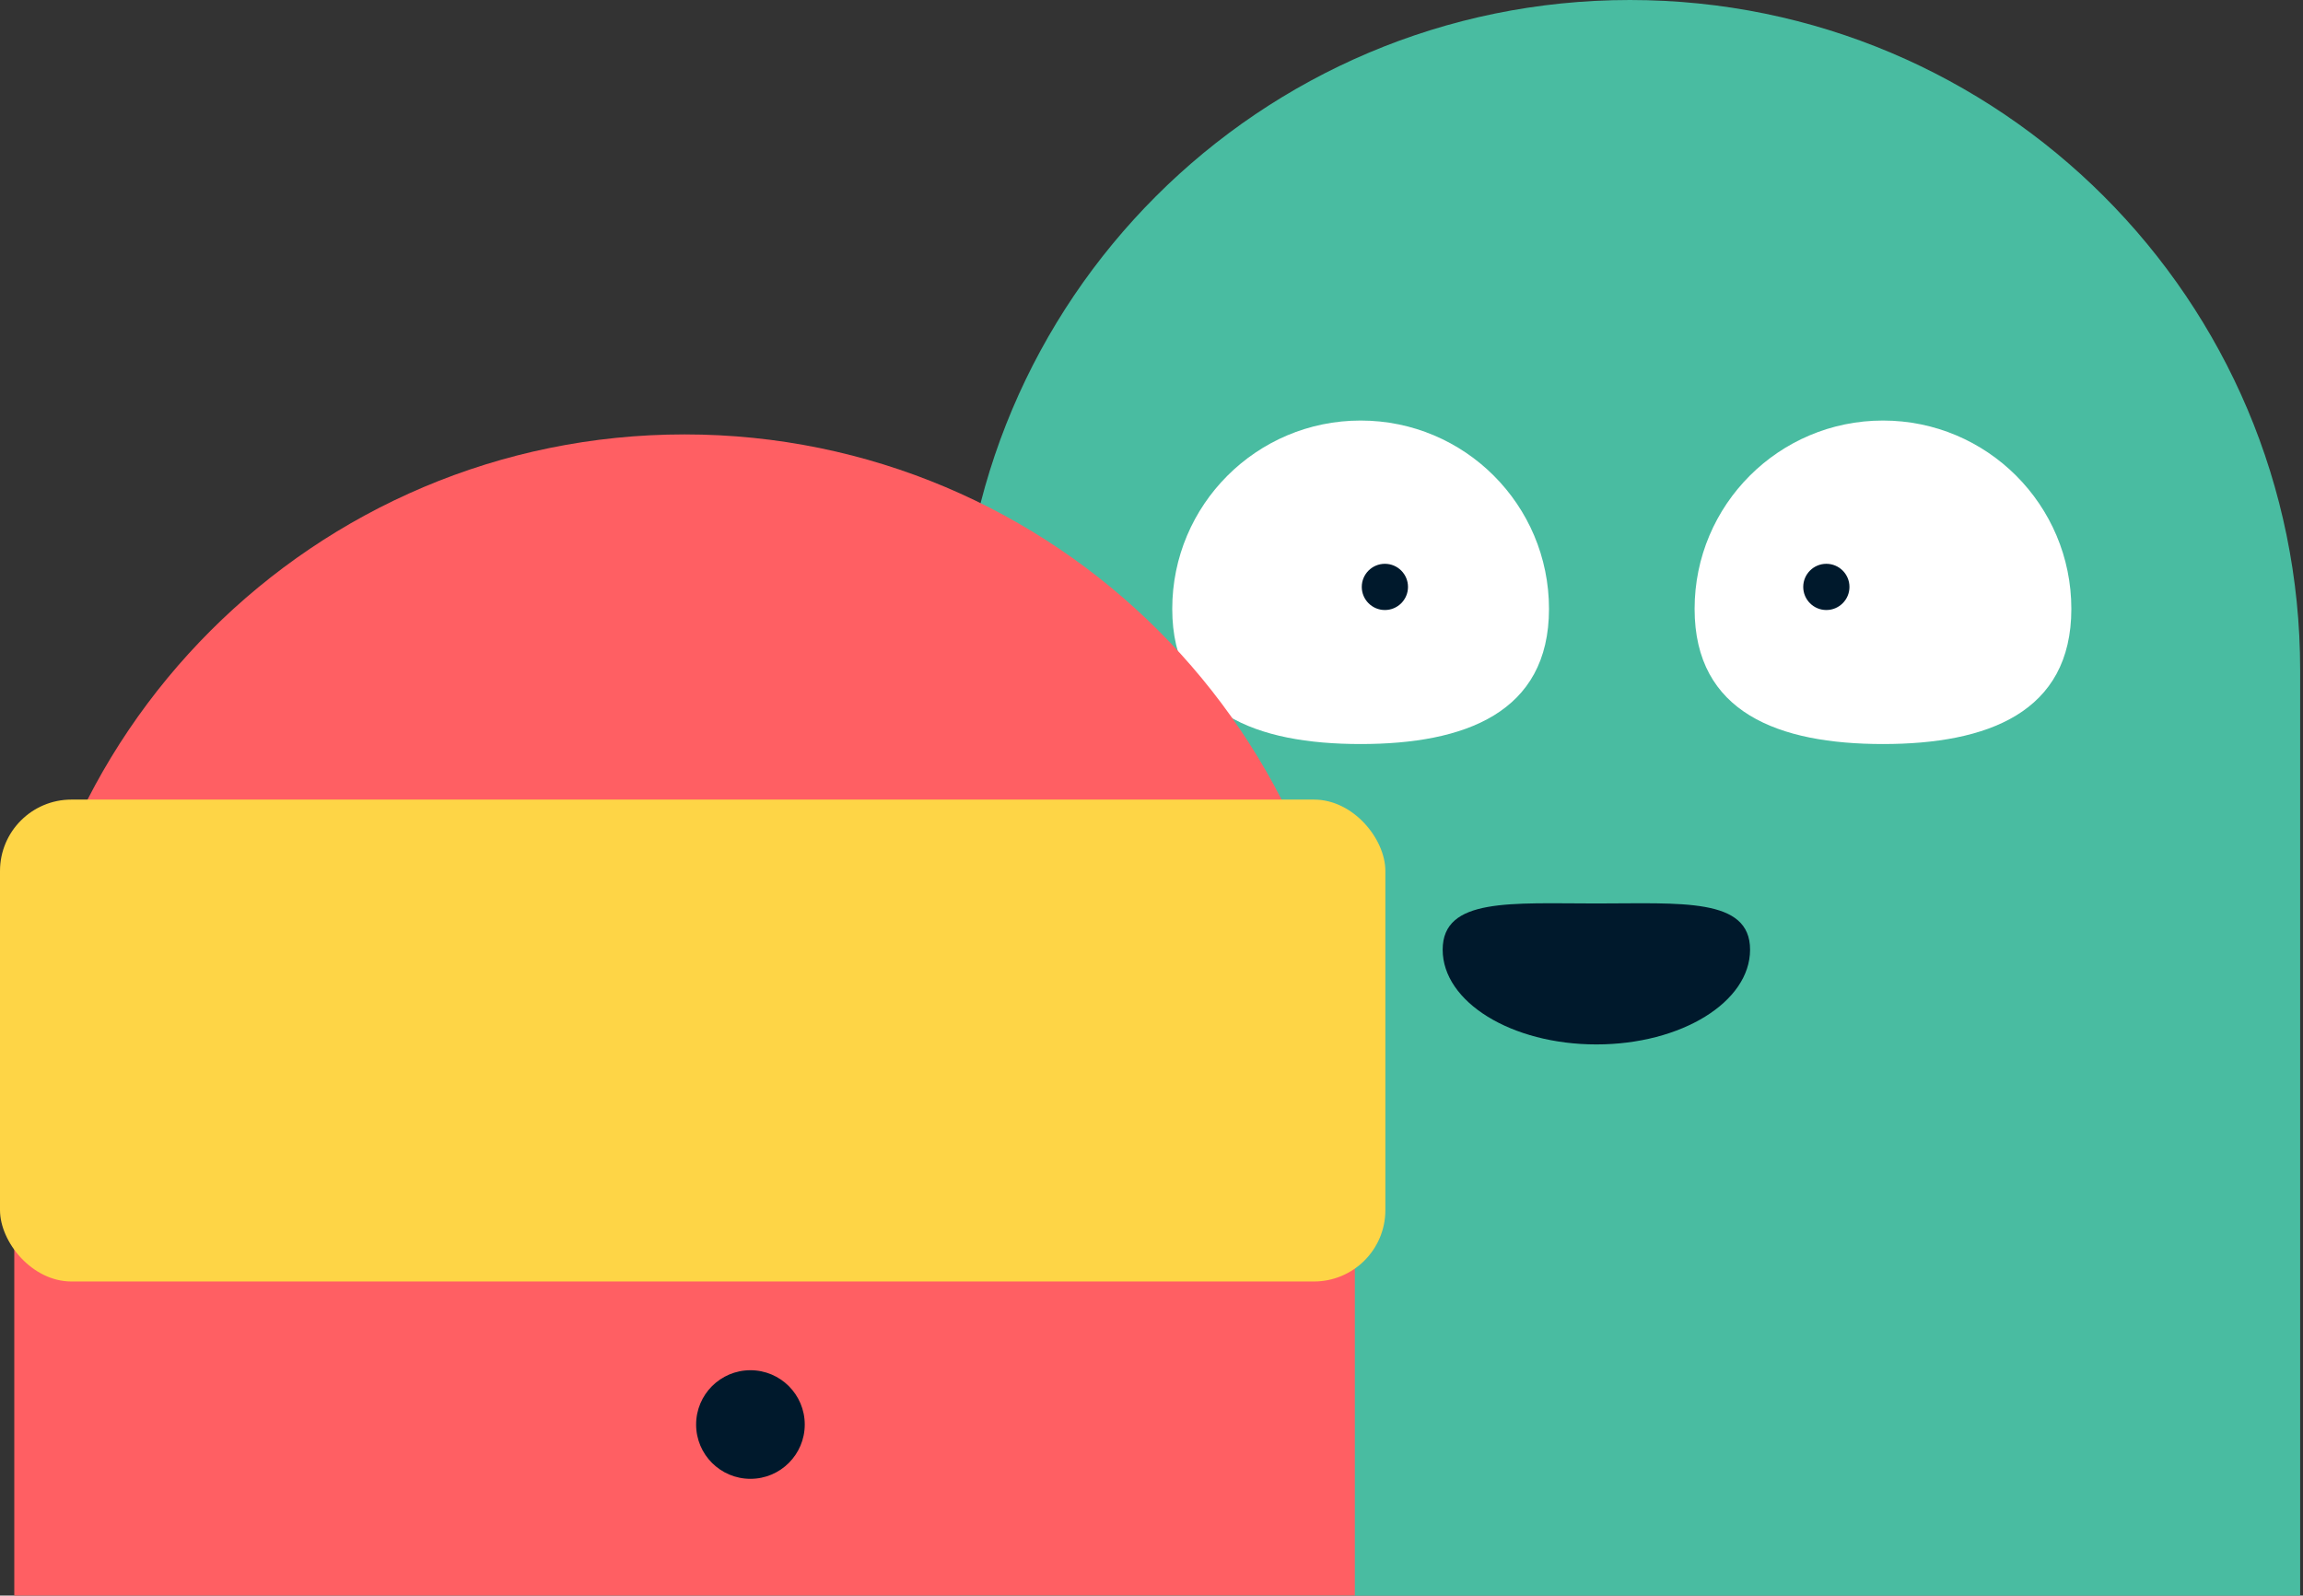 <svg viewBox="0 0 645 447" fill="none" xmlns="http://www.w3.org/2000/svg">
<rect x="0" y="0" width="645" height="447" fill="#333333" stroke="none"/>
<path fill-rule="evenodd" clip-rule="evenodd" d="M644.206 187.725C644.206 84.047 560.159 0 456.481 0C352.804 0 268.757 84.047 268.757 187.725C268.757 187.746 268.757 187.768 268.757 187.789V447.303H644.206V187.725Z" fill="#49BCA1"/>
<path d="M580.121 170.571C580.121 199.708 556.5 208.439 527.363 208.439C498.227 208.439 474.606 199.708 474.606 170.571C474.606 141.434 498.227 117.813 527.363 117.813C556.5 117.813 580.121 141.434 580.121 170.571Z" fill="white"/>
<path d="M433.825 170.571C433.825 199.708 410.205 208.439 381.068 208.439C351.931 208.439 328.311 199.708 328.311 170.571C328.311 141.434 351.931 117.813 381.068 117.813C410.205 117.813 433.825 141.434 433.825 170.571Z" fill="white"/>
<circle cx="511.504" cy="164.421" r="6.473" fill="#00192C"/>
<circle cx="387.865" cy="164.421" r="6.473" fill="#00192C"/>
<path d="M490.142 266.051C490.142 280.709 470.869 292.592 447.095 292.592C423.321 292.592 404.048 280.709 404.048 266.051C404.048 251.393 423.321 253.105 447.095 253.105C470.869 253.105 490.142 251.393 490.142 266.051Z" fill="#00192C"/>
<path fill-rule="evenodd" clip-rule="evenodd" d="M379.449 309.422C379.449 205.745 295.402 121.697 191.725 121.697C88.047 121.697 4 205.745 4 309.422V569H379.449V309.422Z" fill="#FF5F63"/>
<circle cx="262.607" cy="292.268" r="52.757" fill="white"/>
<circle cx="116.311" cy="292.268" r="52.757" fill="white"/>
<circle cx="262.283" cy="325.605" r="6.473" fill="#00192C"/>
<circle cx="115.987" cy="325.605" r="6.473" fill="#00192C"/>
<circle cx="210.173" cy="399.077" r="15.212" fill="#00192C"/>
<rect y="224" width="388" height="135" rx="20" fill="#FED546"/>
</svg>

